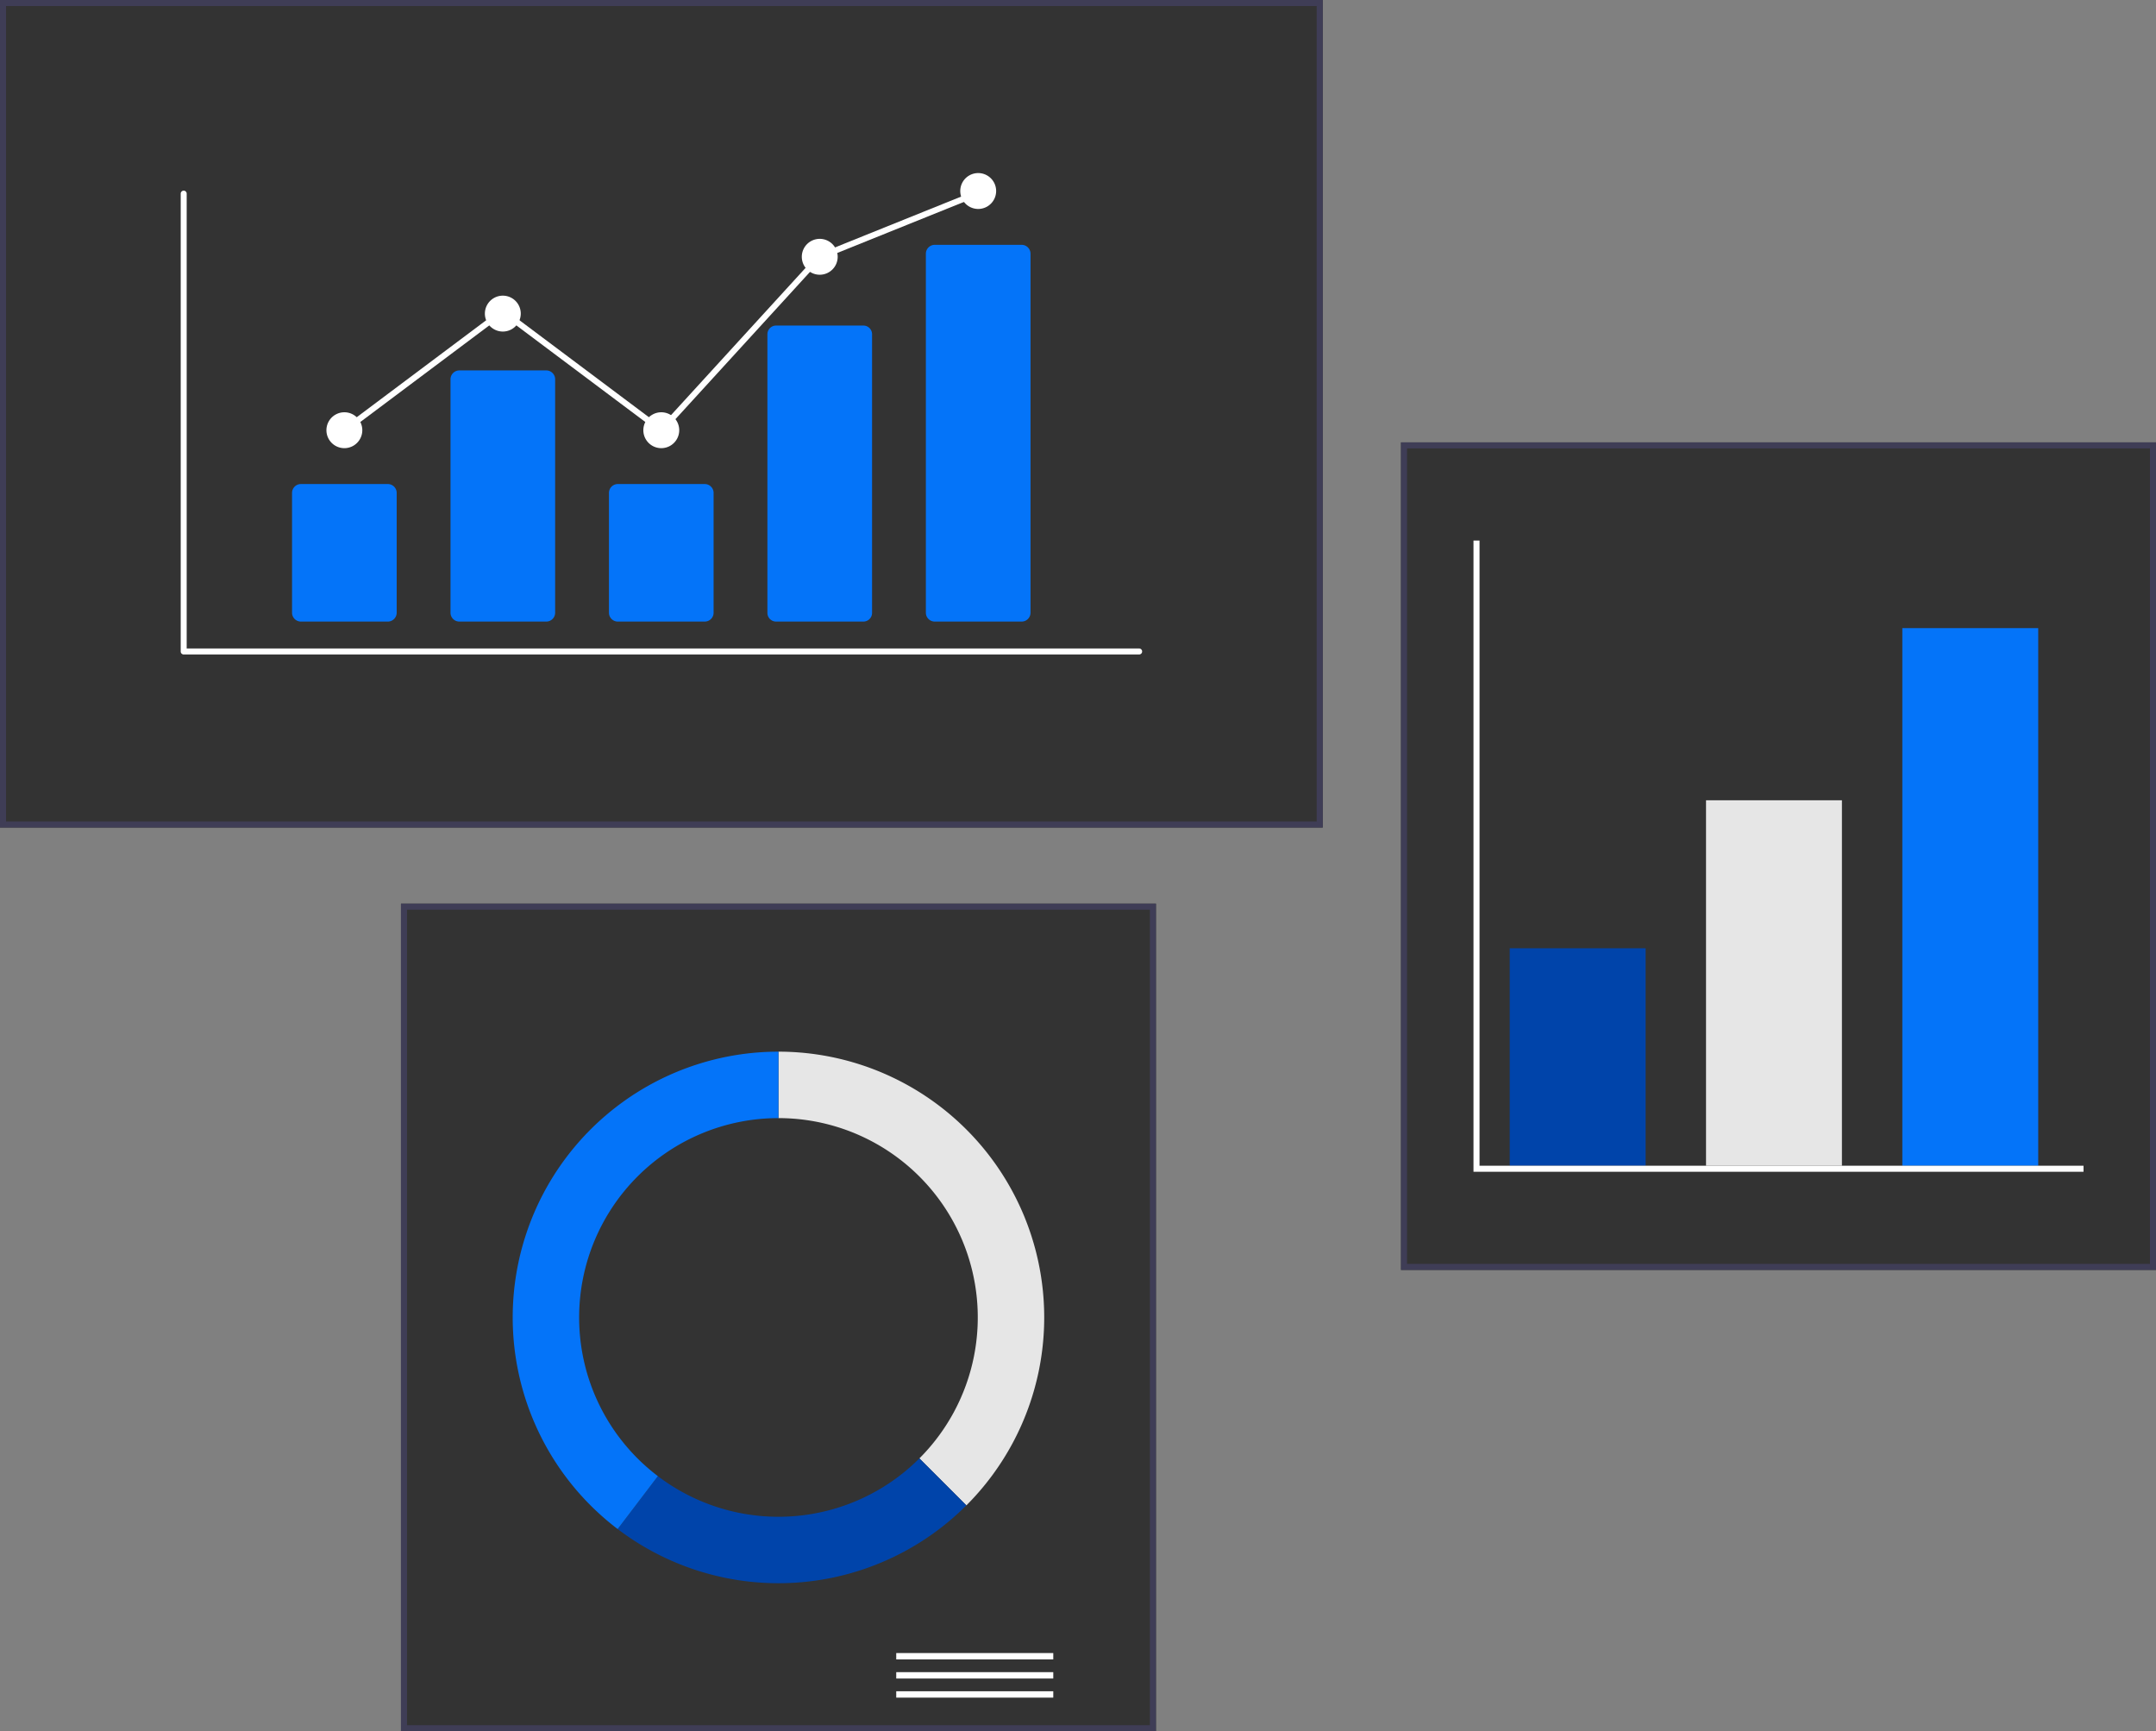 <!--?xml version="1.0" encoding="UTF-8" standalone="no"?-->
<svg data-name="Layer 1" width="622.01" height="499.411" viewBox="0 0 622.01 499.411" version="1.1" id="svg2316" sodipodi:docname="Website-SEO-Audit-Services.svg" inkscape:version="1.1.1 (3bf5ae0d25, 2021-09-20)" xmlns:inkscape="http://www.inkscape.org/namespaces/inkscape" xmlns:sodipodi="http://sodipodi.sourceforge.net/DTD/sodipodi-0.dtd" xmlns="http://www.w3.org/2000/svg" xmlns:svg="http://www.w3.org/2000/svg" style="">
  <rect x="0" y="0" width="622.01" height="499.411" fill="#808080" stroke="none"/>
  <defs id="defs2320"></defs>
  <sodipodi:namedview id="namedview2318" pagecolor="#ffffff" bordercolor="#666666" borderopacity="1.0" inkscape:pageshadow="2" inkscape:pageopacity="0.0" inkscape:pagecheckerboard="0" showgrid="false" inkscape:zoom="3.1317844" inkscape:cx="281.30928" inkscape:cy="348.20405" inkscape:window-width="1920" inkscape:window-height="1001" inkscape:window-x="-9" inkscape:window-y="-9" inkscape:window-maximized="1" inkscape:current-layer="svg2316"></sodipodi:namedview>
  <path d="M 381.612,238.725 H 0 V 0 h 381.612 z" fill="#ffffff" id="path2256" style="fill:#333333" class="tmOwnPMf_0"></path>
  <path d="M 381.612,238.725 H 0 V 0 H 381.612 Z M 1.743,236.983 H 379.869 V 1.743 H 1.743 Z" fill="#3f3d56" id="path2258" style="stroke: rgb(0, 52, 252); stroke-opacity: 1; stroke-width: 0.624; stroke-miterlimit: 4;" class="tmOwnPMf_1"></path>
  <path d="M 333.495,499.411 H 115.68 V 260.686 h 217.815 z" fill="#ffffff" id="path2260" style="fill:#333333" class="tmOwnPMf_2"></path>
  <path d="M 333.495,499.411 H 115.68 V 260.686 H 333.495 Z M 117.422,497.668 H 331.752 V 262.428 H 117.422 Z" fill="#3f3d56" id="path2262" style="stroke: rgb(1, 53, 251); stroke-opacity: 1; stroke-width: 0.624; stroke-miterlimit: 4;" class="tmOwnPMf_3"></path>
  <path width="45.306" height="1.837" fill="#3f3d56" id="rect2264" style="fill:#ffffff" d="M258.567 476.864 L303.872 476.864 L303.872 478.701 L258.567 478.701 Z" class="tmOwnPMf_4"></path>
  <path width="45.306" height="1.837" fill="#3f3d56" id="rect2266" style="fill:#ffffff" d="M258.567 482.374 L303.872 482.374 L303.872 484.211 L258.567 484.211 Z" class="tmOwnPMf_5"></path>
  <path width="45.306" height="1.837" fill="#3f3d56" id="rect2268" style="fill:#ffffff" d="M258.567 487.884 L303.872 487.884 L303.872 489.721 L258.567 489.721 Z" class="tmOwnPMf_6"></path>
  <path d="m 224.587,303.377 v 19.168 a 57.503,57.503 0 0 1 40.661,98.164 l 13.554,13.554 A 76.671,76.671 0 0 0 224.587,303.377 Z" fill="#e6e6e6" id="path2270" style="stroke:#0538fc;stroke-opacity:1" class="tmOwnPMf_7"></path>
  <path d="m 278.802,434.262 -13.554,-13.554 a 57.489,57.489 0 0 1 -75.451,5.116 l -11.601,15.265 a 76.669,76.669 0 0 0 100.606,-6.827 z" fill="#575a89" id="path2272" style="fill:#0044aa;stroke:#0538fc;stroke-opacity:1" class="tmOwnPMf_8"></path>
  <path d="m 167.084,380.048 a 57.503,57.503 0 0 1 57.503,-57.503 v -19.168 a 76.67,76.67 0 0 0 -46.392,137.713 l 11.602,-15.265 A 57.403,57.403 0 0 1 167.084,380.048 Z" fill="#0474f9" id="path2274" style="stroke:#0538fc;stroke-opacity:1" class="tmOwnPMf_9"></path>
  <path d="M 622.01,366.341 H 404.195 V 127.616 h 217.815 z" fill="#ffffff" id="path2276" style="fill:#333333" class="tmOwnPMf_10"></path>
  <path d="M 622.01,366.341 H 404.195 V 127.616 h 217.815 z m -216.072,-1.742 H 620.268 V 129.358 H 405.938 Z" fill="#3f3d56" id="path2278" style="stroke: rgb(2, 54, 252); stroke-opacity: 1; stroke-width: 0.624; stroke-miterlimit: 4;" class="tmOwnPMf_11"></path>
  <path width="39.207" height="62.731" fill="#575a89" id="rect2280" style="fill:#0044aa;stroke:#0538fc;stroke-opacity:1" d="M435.561 273.552 L474.768 273.552 L474.768 336.283 L435.561 336.283 Z" class="tmOwnPMf_12"></path>
  <path width="39.207" height="105.422" fill="#e6e6e6" id="rect2282" style="stroke:#0538fc;stroke-opacity:1" d="M492.193 230.86 L531.399 230.86 L531.399 336.283 L492.193 336.283 Z" class="tmOwnPMf_13"></path>
  <path width="39.207" height="155.084" fill="#0474f9" id="rect2284" style="stroke:#0538fc;stroke-opacity:1" d="M548.825 181.198 L588.031 181.198 L588.031 336.283 L548.825 336.283 Z" class="tmOwnPMf_14"></path>
  <path fill="#3f3d56" id="polygon2286" transform="translate(-35.355,-54.913)" style="fill:#ffffff" d="M462.203,210.845L462.203,391.196L636.455,391.196L636.455,392.939L460.461,392.939L460.461,210.845Z" class="tmOwnPMf_15"></path>
  <path d="M 328.615,188.799 H 52.997 a 0.863,0.863 0 0 1 -0.863,-0.863 V 55.832 a 0.863,0.863 0 0 1 1.725,0 v 131.241 h 274.756 a 0.863,0.863 0 1 1 0,1.725 z" fill="#3f3d56" id="path2292" style="fill:#ffffff" class="tmOwnPMf_16"></path>
  <path d="M 111.884,179.31 H 86.816 a 2.563,2.563 0 0 1 -2.561,-2.56 V 142.193 a 2.563,2.563 0 0 1 2.561,-2.56 h 25.069 a 2.563,2.563 0 0 1 2.561,2.56 v 34.557 a 2.563,2.563 0 0 1 -2.561,2.56 z" fill="#0474f9" id="path2294" style="stroke:#0538fc;stroke-opacity:1" class="tmOwnPMf_17"></path>
  <path d="m 157.6,179.31 h -25.069 a 2.563,2.563 0 0 1 -2.561,-2.56 v -67.334 a 2.563,2.563 0 0 1 2.561,-2.56 h 25.069 a 2.563,2.563 0 0 1 2.561,2.56 v 67.334 a 2.563,2.563 0 0 1 -2.561,2.56 z" fill="#0474f9" id="path2296" style="stroke:#0538fc;stroke-opacity:1" class="tmOwnPMf_18"></path>
  <path d="m 203.316,179.31 h -25.069 a 2.563,2.563 0 0 1 -2.561,-2.56 V 142.193 a 2.563,2.563 0 0 1 2.561,-2.56 h 25.069 a 2.563,2.563 0 0 1 2.561,2.56 v 34.557 a 2.563,2.563 0 0 1 -2.561,2.56 z" fill="#0474f9" id="path2298" style="stroke: rgb(5, 56, 252); stroke-opacity: 1; stroke-width: 1.002; stroke-miterlimit: 4;" class="tmOwnPMf_19"></path>
  <path d="m 249.031,179.31 h -25.069 a 2.507,2.507 0 0 1 -2.561,-2.444 V 96.361 a 2.507,2.507 0 0 1 2.561,-2.444 h 25.069 a 2.507,2.507 0 0 1 2.561,2.444 v 80.505 a 2.507,2.507 0 0 1 -2.561,2.444 z" fill="#0474f9" id="path2300" style="stroke:#0034fc;stroke-opacity:1" class="tmOwnPMf_20"></path>
  <path d="M 294.747,179.31 H 269.678 a 2.563,2.563 0 0 1 -2.561,-2.56 V 73.188 a 2.563,2.563 0 0 1 2.561,-2.56 h 25.069 a 2.563,2.563 0 0 1 2.561,2.56 v 103.562 a 2.563,2.563 0 0 1 -2.561,2.56 z" fill="#0474f9" id="path2302" style="stroke: rgb(5, 56, 252); stroke-opacity: 1; stroke-width: 1.002; stroke-miterlimit: 4;" class="tmOwnPMf_21"></path>
  <path fill="#3f3d56" id="circle2304" style="fill:#ffffff" d="M94.175,124.107A5.175,5.175 0,1,1 104.525,124.107A5.175,5.175 0,1,1 94.175,124.107" class="tmOwnPMf_22"></path>
  <path fill="#3f3d56" id="circle2306" style="fill:#ffffff" d="M139.89,90.467A5.175,5.175 0,1,1 150.241,90.467A5.175,5.175 0,1,1 139.89,90.467" class="tmOwnPMf_23"></path>
  <path fill="#3f3d56" id="circle2308" style="fill:#ffffff" d="M185.606,124.107A5.175,5.175 0,1,1 195.957,124.107A5.175,5.175 0,1,1 185.606,124.107" class="tmOwnPMf_24"></path>
  <path fill="#3f3d56" id="circle2310" style="fill:#ffffff" d="M231.322,74.078A5.175,5.175 0,1,1 241.672,74.078A5.175,5.175 0,1,1 231.322,74.078" class="tmOwnPMf_25"></path>
  <path fill="#3f3d56" id="circle2312" style="fill:#ffffff" d="M277.037,55.102A5.175,5.175 0,1,1 287.388,55.102A5.175,5.175 0,1,1 277.037,55.102" class="tmOwnPMf_26"></path>
  <path fill="#3f3d56" id="polygon2314" style="fill:#ffffff" d="M99.867,124.797L98.833,123.416L145.066,88.787L190.672,122.947L235.993,73.352L236.175,73.278L281.89,54.858L282.535,56.459L237.001,74.805L190.89,125.266L145.066,90.943Z" class="tmOwnPMf_27"></path>
<style data-made-with="vivus-instant">.tmOwnPMf_0{stroke-dasharray:1241 1243;stroke-dashoffset:1242;animation:tmOwnPMf_draw_0 7200ms ease-in-out 0ms infinite,tmOwnPMf_fade 7200ms linear 0ms infinite;}.tmOwnPMf_1{stroke-dasharray:2468 2470;stroke-dashoffset:2469;animation:tmOwnPMf_draw_1 7200ms ease-in-out 0ms infinite,tmOwnPMf_fade 7200ms linear 0ms infinite;}.tmOwnPMf_2{stroke-dasharray:914 916;stroke-dashoffset:915;animation:tmOwnPMf_draw_2 7200ms ease-in-out 0ms infinite,tmOwnPMf_fade 7200ms linear 0ms infinite;}.tmOwnPMf_3{stroke-dasharray:1813 1815;stroke-dashoffset:1814;animation:tmOwnPMf_draw_3 7200ms ease-in-out 0ms infinite,tmOwnPMf_fade 7200ms linear 0ms infinite;}.tmOwnPMf_4{stroke-dasharray:95 97;stroke-dashoffset:96;animation:tmOwnPMf_draw_4 7200ms ease-in-out 0ms infinite,tmOwnPMf_fade 7200ms linear 0ms infinite;}.tmOwnPMf_5{stroke-dasharray:95 97;stroke-dashoffset:96;animation:tmOwnPMf_draw_5 7200ms ease-in-out 0ms infinite,tmOwnPMf_fade 7200ms linear 0ms infinite;}.tmOwnPMf_6{stroke-dasharray:95 97;stroke-dashoffset:96;animation:tmOwnPMf_draw_6 7200ms ease-in-out 0ms infinite,tmOwnPMf_fade 7200ms linear 0ms infinite;}.tmOwnPMf_7{stroke-dasharray:355 357;stroke-dashoffset:356;animation:tmOwnPMf_draw_7 7200ms ease-in-out 0ms infinite,tmOwnPMf_fade 7200ms linear 0ms infinite;}.tmOwnPMf_8{stroke-dasharray:231 233;stroke-dashoffset:232;animation:tmOwnPMf_draw_8 7200ms ease-in-out 0ms infinite,tmOwnPMf_fade 7200ms linear 0ms infinite;}.tmOwnPMf_9{stroke-dasharray:373 375;stroke-dashoffset:374;animation:tmOwnPMf_draw_9 7200ms ease-in-out 0ms infinite,tmOwnPMf_fade 7200ms linear 0ms infinite;}.tmOwnPMf_10{stroke-dasharray:914 916;stroke-dashoffset:915;animation:tmOwnPMf_draw_10 7200ms ease-in-out 0ms infinite,tmOwnPMf_fade 7200ms linear 0ms infinite;}.tmOwnPMf_11{stroke-dasharray:1813 1815;stroke-dashoffset:1814;animation:tmOwnPMf_draw_11 7200ms ease-in-out 0ms infinite,tmOwnPMf_fade 7200ms linear 0ms infinite;}.tmOwnPMf_12{stroke-dasharray:204 206;stroke-dashoffset:205;animation:tmOwnPMf_draw_12 7200ms ease-in-out 0ms infinite,tmOwnPMf_fade 7200ms linear 0ms infinite;}.tmOwnPMf_13{stroke-dasharray:290 292;stroke-dashoffset:291;animation:tmOwnPMf_draw_13 7200ms ease-in-out 0ms infinite,tmOwnPMf_fade 7200ms linear 0ms infinite;}.tmOwnPMf_14{stroke-dasharray:389 391;stroke-dashoffset:390;animation:tmOwnPMf_draw_14 7200ms ease-in-out 0ms infinite,tmOwnPMf_fade 7200ms linear 0ms infinite;}.tmOwnPMf_15{stroke-dasharray:717 719;stroke-dashoffset:718;animation:tmOwnPMf_draw_15 7200ms ease-in-out 0ms infinite,tmOwnPMf_fade 7200ms linear 0ms infinite;}.tmOwnPMf_16{stroke-dasharray:821 823;stroke-dashoffset:822;animation:tmOwnPMf_draw_16 7200ms ease-in-out 0ms infinite,tmOwnPMf_fade 7200ms linear 0ms infinite;}.tmOwnPMf_17{stroke-dasharray:136 138;stroke-dashoffset:137;animation:tmOwnPMf_draw_17 7200ms ease-in-out 0ms infinite,tmOwnPMf_fade 7200ms linear 0ms infinite;}.tmOwnPMf_18{stroke-dasharray:201 203;stroke-dashoffset:202;animation:tmOwnPMf_draw_18 7200ms ease-in-out 0ms infinite,tmOwnPMf_fade 7200ms linear 0ms infinite;}.tmOwnPMf_19{stroke-dasharray:136 138;stroke-dashoffset:137;animation:tmOwnPMf_draw_19 7200ms ease-in-out 0ms infinite,tmOwnPMf_fade 7200ms linear 0ms infinite;}.tmOwnPMf_20{stroke-dasharray:227 229;stroke-dashoffset:228;animation:tmOwnPMf_draw_20 7200ms ease-in-out 0ms infinite,tmOwnPMf_fade 7200ms linear 0ms infinite;}.tmOwnPMf_21{stroke-dasharray:274 276;stroke-dashoffset:275;animation:tmOwnPMf_draw_21 7200ms ease-in-out 0ms infinite,tmOwnPMf_fade 7200ms linear 0ms infinite;}.tmOwnPMf_22{stroke-dasharray:33 35;stroke-dashoffset:34;animation:tmOwnPMf_draw_22 7200ms ease-in-out 0ms infinite,tmOwnPMf_fade 7200ms linear 0ms infinite;}.tmOwnPMf_23{stroke-dasharray:33 35;stroke-dashoffset:34;animation:tmOwnPMf_draw_23 7200ms ease-in-out 0ms infinite,tmOwnPMf_fade 7200ms linear 0ms infinite;}.tmOwnPMf_24{stroke-dasharray:33 35;stroke-dashoffset:34;animation:tmOwnPMf_draw_24 7200ms ease-in-out 0ms infinite,tmOwnPMf_fade 7200ms linear 0ms infinite;}.tmOwnPMf_25{stroke-dasharray:33 35;stroke-dashoffset:34;animation:tmOwnPMf_draw_25 7200ms ease-in-out 0ms infinite,tmOwnPMf_fade 7200ms linear 0ms infinite;}.tmOwnPMf_26{stroke-dasharray:33 35;stroke-dashoffset:34;animation:tmOwnPMf_draw_26 7200ms ease-in-out 0ms infinite,tmOwnPMf_fade 7200ms linear 0ms infinite;}.tmOwnPMf_27{stroke-dasharray:467 469;stroke-dashoffset:468;animation:tmOwnPMf_draw_27 7200ms ease-in-out 0ms infinite,tmOwnPMf_fade 7200ms linear 0ms infinite;}@keyframes tmOwnPMf_draw{100%{stroke-dashoffset:0;}}@keyframes tmOwnPMf_fade{0%{stroke-opacity:1;}94.444%{stroke-opacity:1;}100%{stroke-opacity:0;}}@keyframes tmOwnPMf_draw_0{11.111%{stroke-dashoffset: 1242}38.889%{ stroke-dashoffset: 0;}100%{ stroke-dashoffset: 0;}}@keyframes tmOwnPMf_draw_1{11.626%{stroke-dashoffset: 2469}39.403%{ stroke-dashoffset: 0;}100%{ stroke-dashoffset: 0;}}@keyframes tmOwnPMf_draw_2{12.14%{stroke-dashoffset: 915}39.918%{ stroke-dashoffset: 0;}100%{ stroke-dashoffset: 0;}}@keyframes tmOwnPMf_draw_3{12.654%{stroke-dashoffset: 1814}40.432%{ stroke-dashoffset: 0;}100%{ stroke-dashoffset: 0;}}@keyframes tmOwnPMf_draw_4{13.169%{stroke-dashoffset: 96}40.947%{ stroke-dashoffset: 0;}100%{ stroke-dashoffset: 0;}}@keyframes tmOwnPMf_draw_5{13.683%{stroke-dashoffset: 96}41.461%{ stroke-dashoffset: 0;}100%{ stroke-dashoffset: 0;}}@keyframes tmOwnPMf_draw_6{14.198%{stroke-dashoffset: 96}41.975%{ stroke-dashoffset: 0;}100%{ stroke-dashoffset: 0;}}@keyframes tmOwnPMf_draw_7{14.712%{stroke-dashoffset: 356}42.49%{ stroke-dashoffset: 0;}100%{ stroke-dashoffset: 0;}}@keyframes tmOwnPMf_draw_8{15.226%{stroke-dashoffset: 232}43.004%{ stroke-dashoffset: 0;}100%{ stroke-dashoffset: 0;}}@keyframes tmOwnPMf_draw_9{15.741%{stroke-dashoffset: 374}43.519%{ stroke-dashoffset: 0;}100%{ stroke-dashoffset: 0;}}@keyframes tmOwnPMf_draw_10{16.255%{stroke-dashoffset: 915}44.033%{ stroke-dashoffset: 0;}100%{ stroke-dashoffset: 0;}}@keyframes tmOwnPMf_draw_11{16.77%{stroke-dashoffset: 1814}44.547%{ stroke-dashoffset: 0;}100%{ stroke-dashoffset: 0;}}@keyframes tmOwnPMf_draw_12{17.284%{stroke-dashoffset: 205}45.062%{ stroke-dashoffset: 0;}100%{ stroke-dashoffset: 0;}}@keyframes tmOwnPMf_draw_13{17.798%{stroke-dashoffset: 291}45.576%{ stroke-dashoffset: 0;}100%{ stroke-dashoffset: 0;}}@keyframes tmOwnPMf_draw_14{18.313%{stroke-dashoffset: 390}46.091%{ stroke-dashoffset: 0;}100%{ stroke-dashoffset: 0;}}@keyframes tmOwnPMf_draw_15{18.827%{stroke-dashoffset: 718}46.605%{ stroke-dashoffset: 0;}100%{ stroke-dashoffset: 0;}}@keyframes tmOwnPMf_draw_16{19.342%{stroke-dashoffset: 822}47.119%{ stroke-dashoffset: 0;}100%{ stroke-dashoffset: 0;}}@keyframes tmOwnPMf_draw_17{19.856%{stroke-dashoffset: 137}47.634%{ stroke-dashoffset: 0;}100%{ stroke-dashoffset: 0;}}@keyframes tmOwnPMf_draw_18{20.37%{stroke-dashoffset: 202}48.148%{ stroke-dashoffset: 0;}100%{ stroke-dashoffset: 0;}}@keyframes tmOwnPMf_draw_19{20.885%{stroke-dashoffset: 137}48.663%{ stroke-dashoffset: 0;}100%{ stroke-dashoffset: 0;}}@keyframes tmOwnPMf_draw_20{21.399%{stroke-dashoffset: 228}49.177%{ stroke-dashoffset: 0;}100%{ stroke-dashoffset: 0;}}@keyframes tmOwnPMf_draw_21{21.914%{stroke-dashoffset: 275}49.691%{ stroke-dashoffset: 0;}100%{ stroke-dashoffset: 0;}}@keyframes tmOwnPMf_draw_22{22.428%{stroke-dashoffset: 34}50.206%{ stroke-dashoffset: 0;}100%{ stroke-dashoffset: 0;}}@keyframes tmOwnPMf_draw_23{22.942%{stroke-dashoffset: 34}50.72%{ stroke-dashoffset: 0;}100%{ stroke-dashoffset: 0;}}@keyframes tmOwnPMf_draw_24{23.457%{stroke-dashoffset: 34}51.235%{ stroke-dashoffset: 0;}100%{ stroke-dashoffset: 0;}}@keyframes tmOwnPMf_draw_25{23.971%{stroke-dashoffset: 34}51.749%{ stroke-dashoffset: 0;}100%{ stroke-dashoffset: 0;}}@keyframes tmOwnPMf_draw_26{24.486%{stroke-dashoffset: 34}52.263%{ stroke-dashoffset: 0;}100%{ stroke-dashoffset: 0;}}@keyframes tmOwnPMf_draw_27{25%{stroke-dashoffset: 468}52.778%{ stroke-dashoffset: 0;}100%{ stroke-dashoffset: 0;}}</style></svg>
